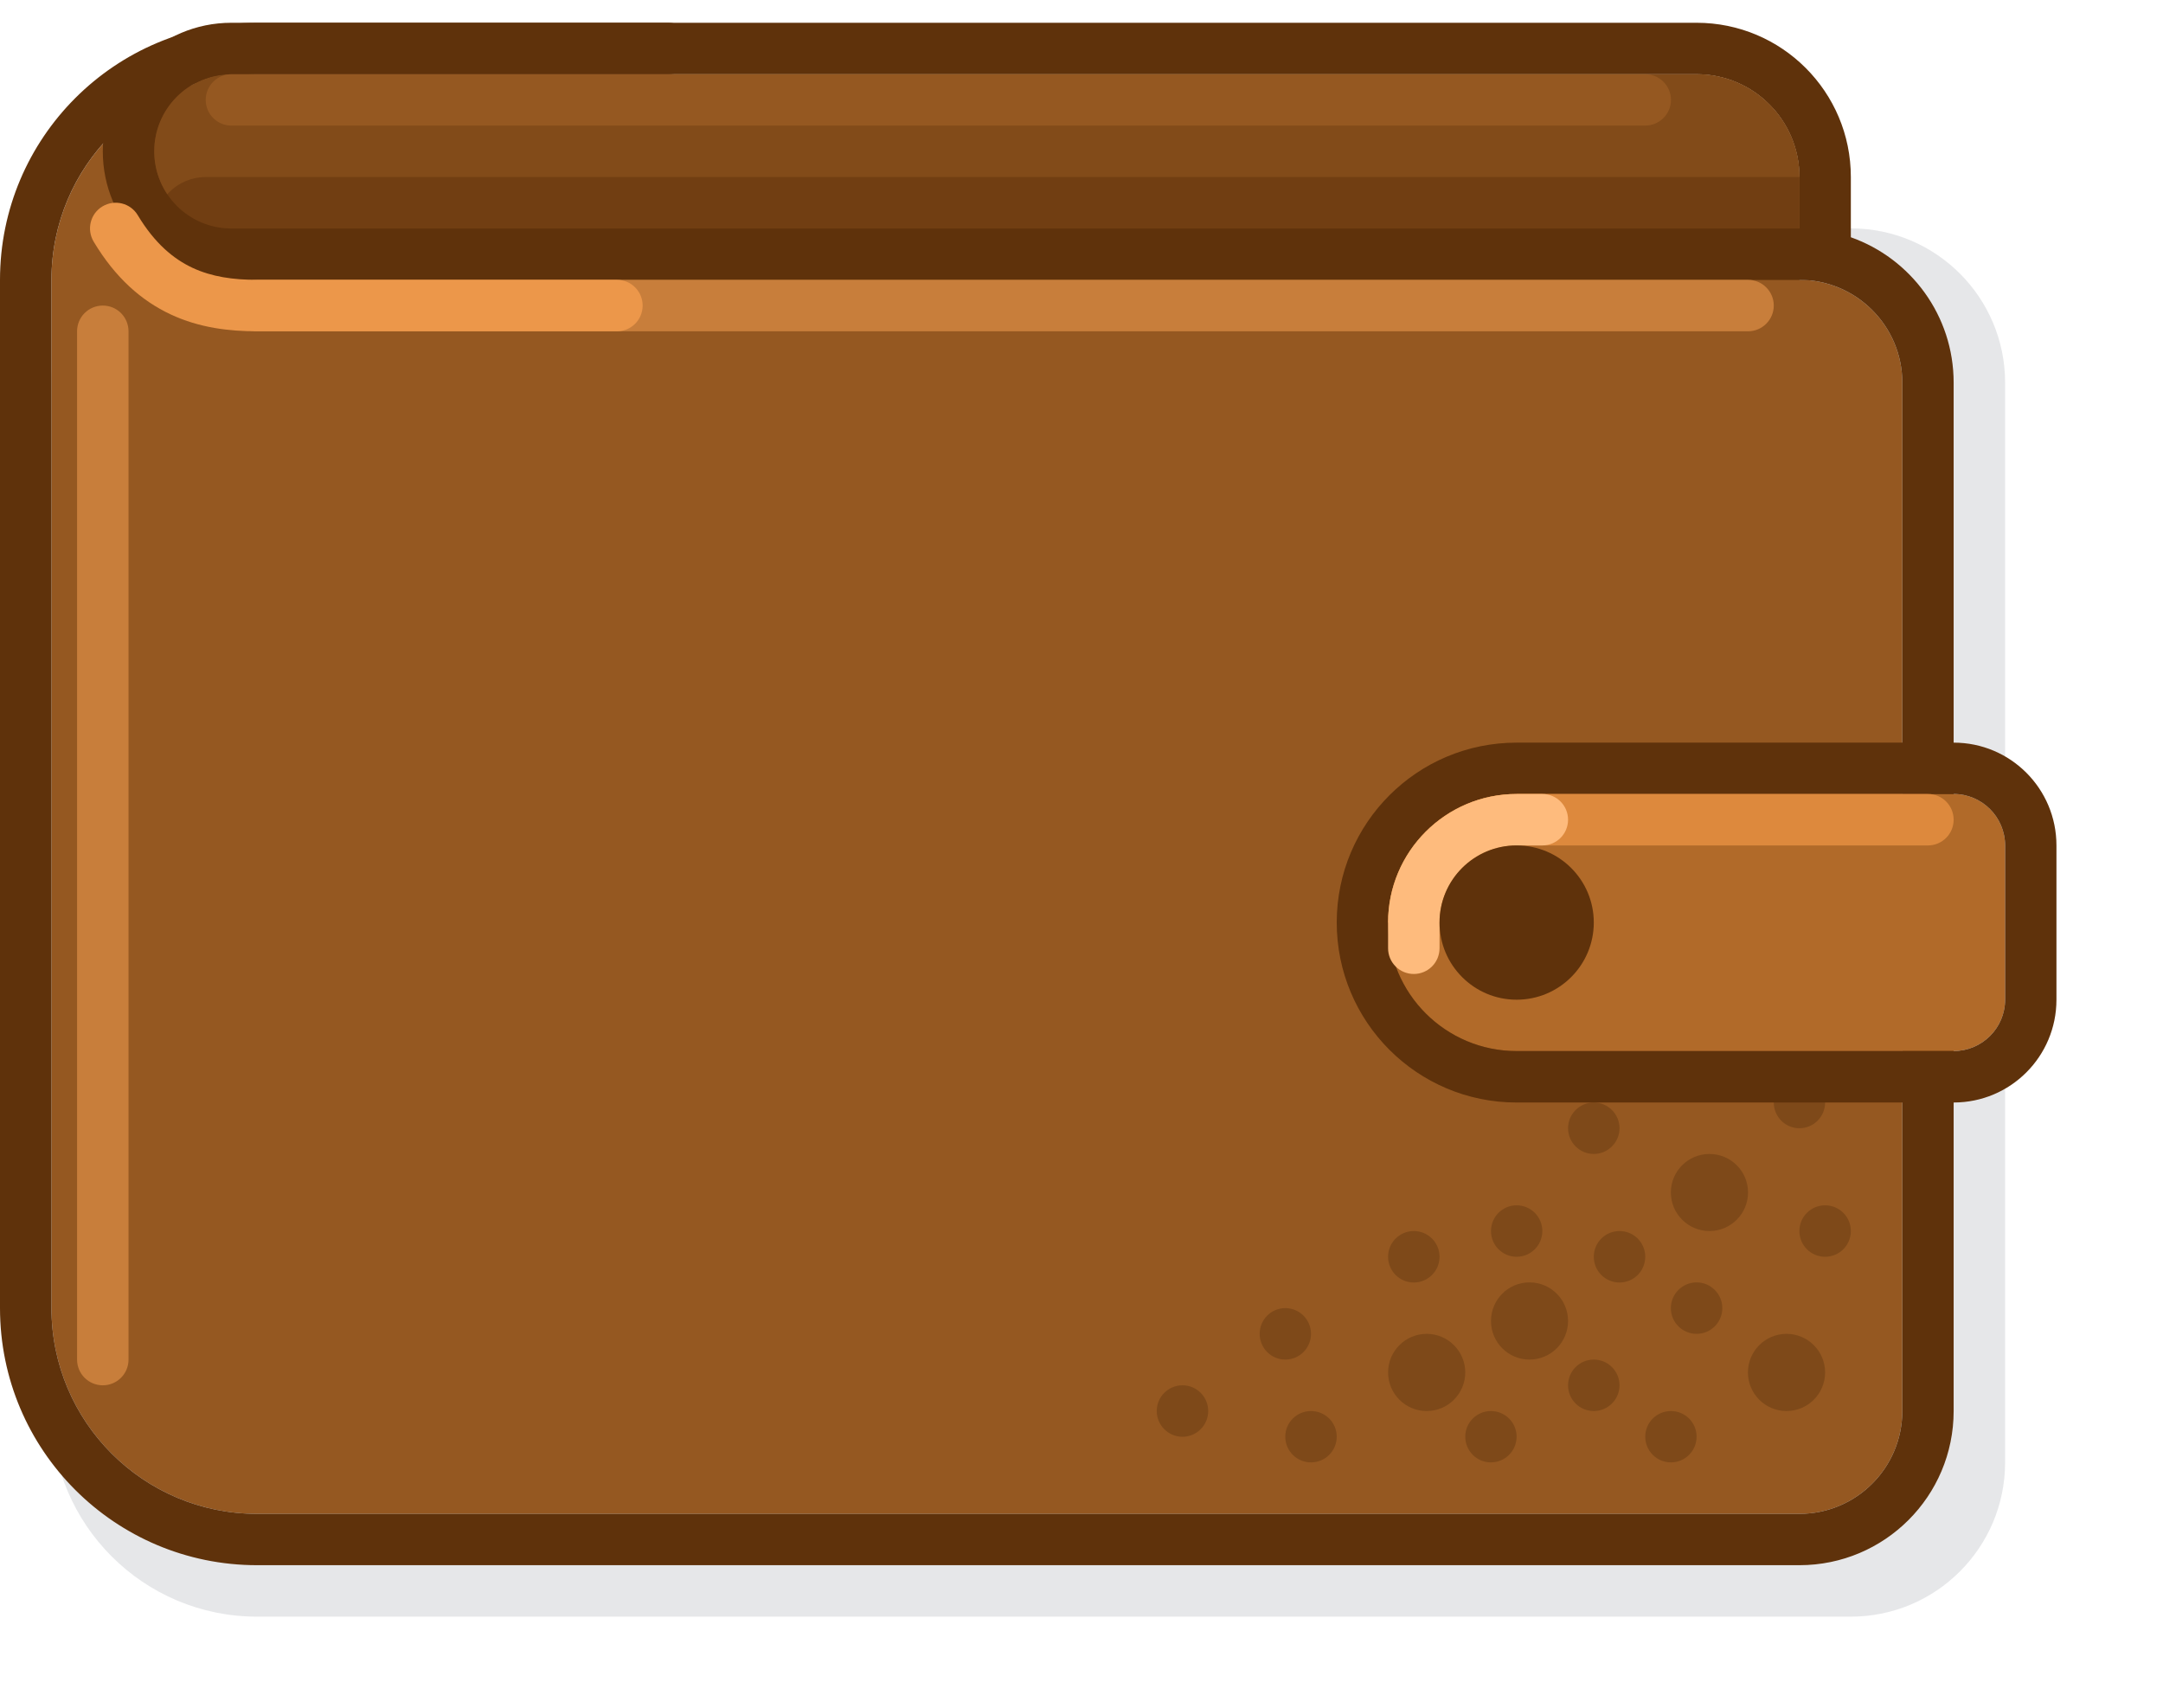 <svg xmlns="http://www.w3.org/2000/svg" width="19" height="15" viewBox="0 0 19 15" fill="none">
  <path d="M0.452 3.361C0.452 2.613 1.058 2.006 1.806 2.006H16.258C17.006 2.006 17.613 2.613 17.613 3.361V12.845C17.613 13.593 17.006 14.2 16.258 14.2H2.258C1.26 14.2 0.452 13.391 0.452 12.394V3.361Z" fill="#021024" fill-opacity="0.1"/>
  <path fill-rule="evenodd" clip-rule="evenodd" d="M2.258 0.652C1.26 0.652 0.452 1.461 0.452 2.458V3.361V3.813V11.49C0.452 12.488 1.26 13.297 2.258 13.297H15.806C16.305 13.297 16.71 12.893 16.71 12.394V3.361C16.71 2.863 16.305 2.458 15.806 2.458V1.555C15.806 1.056 15.402 0.652 14.903 0.652H2.258Z" fill="#955821"/>
  <path fill-rule="evenodd" clip-rule="evenodd" d="M0 2.458C0 1.211 1.011 0.2 2.258 0.2H14.903C15.652 0.2 16.258 0.807 16.258 1.555V2.084C16.784 2.27 17.161 2.771 17.161 3.361V12.394C17.161 13.142 16.555 13.748 15.806 13.748H2.258C1.011 13.748 0 12.738 0 11.49V2.458ZM15.806 2.458C16.305 2.458 16.71 2.863 16.71 3.361V12.394C16.71 12.893 16.305 13.297 15.806 13.297H2.258C1.26 13.297 0.452 12.488 0.452 11.49V2.458C0.452 1.46 1.26 0.652 2.258 0.652H14.903C15.402 0.652 15.806 1.056 15.806 1.555V2.458Z" fill="#5F320B"/>
  <path fill-rule="evenodd" clip-rule="evenodd" d="M0.903 2.684C1.028 2.684 1.129 2.785 1.129 2.91V11.942C1.129 12.067 1.028 12.168 0.903 12.168C0.778 12.168 0.677 12.067 0.677 11.942V2.91C0.677 2.785 0.778 2.684 0.903 2.684Z" fill="#C87E3B"/>
  <path d="M14.903 0.652H2.032C1.658 0.652 1.355 0.955 1.355 1.329C1.355 1.703 1.658 2.007 2.032 2.007H15.807V1.555C15.807 1.056 15.402 0.652 14.903 0.652Z" fill="#824B19"/>
  <path d="M15.807 2.458V1.555H1.807C1.557 1.555 1.355 1.757 1.355 2.007C1.355 2.256 1.557 2.458 1.807 2.458H15.807Z" fill="#713E12"/>
  <path fill-rule="evenodd" clip-rule="evenodd" d="M2.032 0.652C1.658 0.652 1.355 0.955 1.355 1.329C1.355 1.703 1.658 2.007 2.032 2.007H16.032C16.157 2.007 16.258 2.108 16.258 2.232C16.258 2.357 16.157 2.458 16.032 2.458H2.032C1.409 2.458 0.903 1.953 0.903 1.329C0.903 0.706 1.409 0.2 2.032 0.2H5.871C5.996 0.2 6.097 0.301 6.097 0.426C6.097 0.551 5.996 0.652 5.871 0.652H2.032Z" fill="#5F320B"/>
  <path d="M12.645 11.039C12.645 11.164 12.544 11.265 12.419 11.265C12.294 11.265 12.193 11.164 12.193 11.039C12.193 10.914 12.294 10.813 12.419 10.813C12.544 10.813 12.645 10.914 12.645 11.039Z" fill="#7E4919"/>
  <path d="M13.548 10.813C13.548 10.938 13.447 11.039 13.322 11.039C13.198 11.039 13.097 10.938 13.097 10.813C13.097 10.688 13.198 10.587 13.322 10.587C13.447 10.587 13.548 10.688 13.548 10.813Z" fill="#7E4919"/>
  <path d="M13.774 11.603C13.774 11.79 13.623 11.942 13.435 11.942C13.248 11.942 13.097 11.79 13.097 11.603C13.097 11.416 13.248 11.264 13.435 11.264C13.623 11.264 13.774 11.416 13.774 11.603Z" fill="#7E4919"/>
  <path d="M16.032 12.055C16.032 12.242 15.88 12.394 15.693 12.394C15.506 12.394 15.354 12.242 15.354 12.055C15.354 11.868 15.506 11.716 15.693 11.716C15.88 11.716 16.032 11.868 16.032 12.055Z" fill="#7E4919"/>
  <path d="M12.871 12.055C12.871 12.242 12.719 12.394 12.532 12.394C12.345 12.394 12.193 12.242 12.193 12.055C12.193 11.868 12.345 11.716 12.532 11.716C12.719 11.716 12.871 11.868 12.871 12.055Z" fill="#7E4919"/>
  <path d="M11.516 11.716C11.516 11.841 11.415 11.942 11.29 11.942C11.166 11.942 11.065 11.841 11.065 11.716C11.065 11.591 11.166 11.49 11.29 11.49C11.415 11.49 11.516 11.591 11.516 11.716Z" fill="#7E4919"/>
  <path d="M10.613 12.394C10.613 12.518 10.512 12.62 10.387 12.62C10.262 12.62 10.161 12.518 10.161 12.394C10.161 12.269 10.262 12.168 10.387 12.168C10.512 12.168 10.613 12.269 10.613 12.394Z" fill="#7E4919"/>
  <path d="M16.032 9.684C16.032 9.809 15.931 9.91 15.806 9.91C15.682 9.91 15.581 9.809 15.581 9.684C15.581 9.559 15.682 9.458 15.806 9.458C15.931 9.458 16.032 9.559 16.032 9.684Z" fill="#7E4919"/>
  <path d="M14.226 9.91C14.226 10.034 14.124 10.136 14 10.136C13.875 10.136 13.774 10.034 13.774 9.91C13.774 9.785 13.875 9.684 14 9.684C14.124 9.684 14.226 9.785 14.226 9.91Z" fill="#7E4919"/>
  <path d="M13.322 12.619C13.322 12.744 13.221 12.845 13.096 12.845C12.972 12.845 12.871 12.744 12.871 12.619C12.871 12.495 12.972 12.394 13.096 12.394C13.221 12.394 13.322 12.495 13.322 12.619Z" fill="#7E4919"/>
  <path d="M11.742 12.619C11.742 12.744 11.641 12.845 11.516 12.845C11.391 12.845 11.29 12.744 11.29 12.619C11.29 12.495 11.391 12.394 11.516 12.394C11.641 12.394 11.742 12.495 11.742 12.619Z" fill="#7E4919"/>
  <path d="M14.452 11.039C14.452 11.164 14.351 11.265 14.226 11.265C14.101 11.265 14 11.164 14 11.039C14 10.914 14.101 10.813 14.226 10.813C14.351 10.813 14.452 10.914 14.452 11.039Z" fill="#7E4919"/>
  <path d="M15.129 11.49C15.129 11.615 15.028 11.716 14.903 11.716C14.778 11.716 14.677 11.615 14.677 11.49C14.677 11.366 14.778 11.264 14.903 11.264C15.028 11.264 15.129 11.366 15.129 11.49Z" fill="#7E4919"/>
  <path d="M16.258 10.813C16.258 10.938 16.157 11.039 16.032 11.039C15.907 11.039 15.806 10.938 15.806 10.813C15.806 10.688 15.907 10.587 16.032 10.587C16.157 10.587 16.258 10.688 16.258 10.813Z" fill="#7E4919"/>
  <path d="M15.355 10.474C15.355 10.661 15.203 10.813 15.016 10.813C14.829 10.813 14.677 10.661 14.677 10.474C14.677 10.287 14.829 10.136 15.016 10.136C15.203 10.136 15.355 10.287 15.355 10.474Z" fill="#7E4919"/>
  <path d="M14.226 12.168C14.226 12.293 14.124 12.394 14 12.394C13.875 12.394 13.774 12.293 13.774 12.168C13.774 12.043 13.875 11.942 14 11.942C14.124 11.942 14.226 12.043 14.226 12.168Z" fill="#7E4919"/>
  <path d="M14.903 12.619C14.903 12.744 14.802 12.845 14.678 12.845C14.553 12.845 14.452 12.744 14.452 12.619C14.452 12.495 14.553 12.394 14.678 12.394C14.802 12.394 14.903 12.495 14.903 12.619Z" fill="#7E4919"/>
  <path d="M12.193 8.103C12.193 7.48 12.699 6.974 13.322 6.974H17.161C17.41 6.974 17.613 7.177 17.613 7.426V8.781C17.613 9.03 17.41 9.232 17.161 9.232H13.322C12.699 9.232 12.193 8.727 12.193 8.103Z" fill="#B16A29"/>
  <path fill-rule="evenodd" clip-rule="evenodd" d="M13.322 6.523H17.161C17.66 6.523 18.064 6.927 18.064 7.426V8.781C18.064 9.28 17.66 9.684 17.161 9.684H13.322C12.449 9.684 11.742 8.976 11.742 8.103C11.742 7.23 12.449 6.523 13.322 6.523ZM13.322 6.974C12.699 6.974 12.193 7.48 12.193 8.103C12.193 8.727 12.699 9.232 13.322 9.232H17.161C17.41 9.232 17.613 9.03 17.613 8.781V7.426C17.613 7.177 17.41 6.974 17.161 6.974H13.322Z" fill="#5F320B"/>
  <path fill-rule="evenodd" clip-rule="evenodd" d="M12.193 8.103C12.193 7.48 12.699 6.974 13.322 6.974H16.935C17.06 6.974 17.161 7.075 17.161 7.2C17.161 7.325 17.06 7.426 16.935 7.426H13.322C12.948 7.426 12.645 7.729 12.645 8.103H12.193Z" fill="#DD893D"/>
  <path fill-rule="evenodd" clip-rule="evenodd" d="M12.193 8.103C12.193 7.48 12.699 6.974 13.322 6.974H13.548C13.673 6.974 13.774 7.075 13.774 7.2C13.774 7.325 13.673 7.426 13.548 7.426H13.322C12.948 7.426 12.645 7.729 12.645 8.103V8.329C12.645 8.454 12.544 8.555 12.419 8.555C12.294 8.555 12.193 8.454 12.193 8.329V8.103Z" fill="#FEBB7D"/>
  <path d="M14 8.103C14 8.477 13.697 8.781 13.322 8.781C12.948 8.781 12.645 8.477 12.645 8.103C12.645 7.729 12.948 7.426 13.322 7.426C13.697 7.426 14 7.729 14 8.103Z" fill="#5F320B"/>
  <path fill-rule="evenodd" clip-rule="evenodd" d="M1.807 0.878C1.807 0.753 1.908 0.652 2.032 0.652H14.452C14.576 0.652 14.678 0.753 14.678 0.878C14.678 1.002 14.576 1.103 14.452 1.103H2.032C1.908 1.103 1.807 1.002 1.807 0.878Z" fill="#955821"/>
  <path fill-rule="evenodd" clip-rule="evenodd" d="M2.032 2.684C2.032 2.559 2.133 2.458 2.258 2.458H15.355C15.479 2.458 15.581 2.559 15.581 2.684C15.581 2.809 15.479 2.91 15.355 2.91H2.258C2.133 2.91 2.032 2.809 2.032 2.684Z" fill="#C87E3B"/>
  <path fill-rule="evenodd" clip-rule="evenodd" d="M0.9 1.813C1.007 1.749 1.146 1.783 1.21 1.89C1.359 2.138 1.524 2.274 1.69 2.352C1.861 2.432 2.05 2.458 2.258 2.458H5.42C5.544 2.458 5.645 2.559 5.645 2.684C5.645 2.809 5.544 2.91 5.42 2.91H2.258C2.015 2.91 1.752 2.88 1.5 2.762C1.243 2.642 1.013 2.44 0.823 2.123C0.759 2.016 0.793 1.877 0.9 1.813Z" fill="#EC974A"/>
</svg>